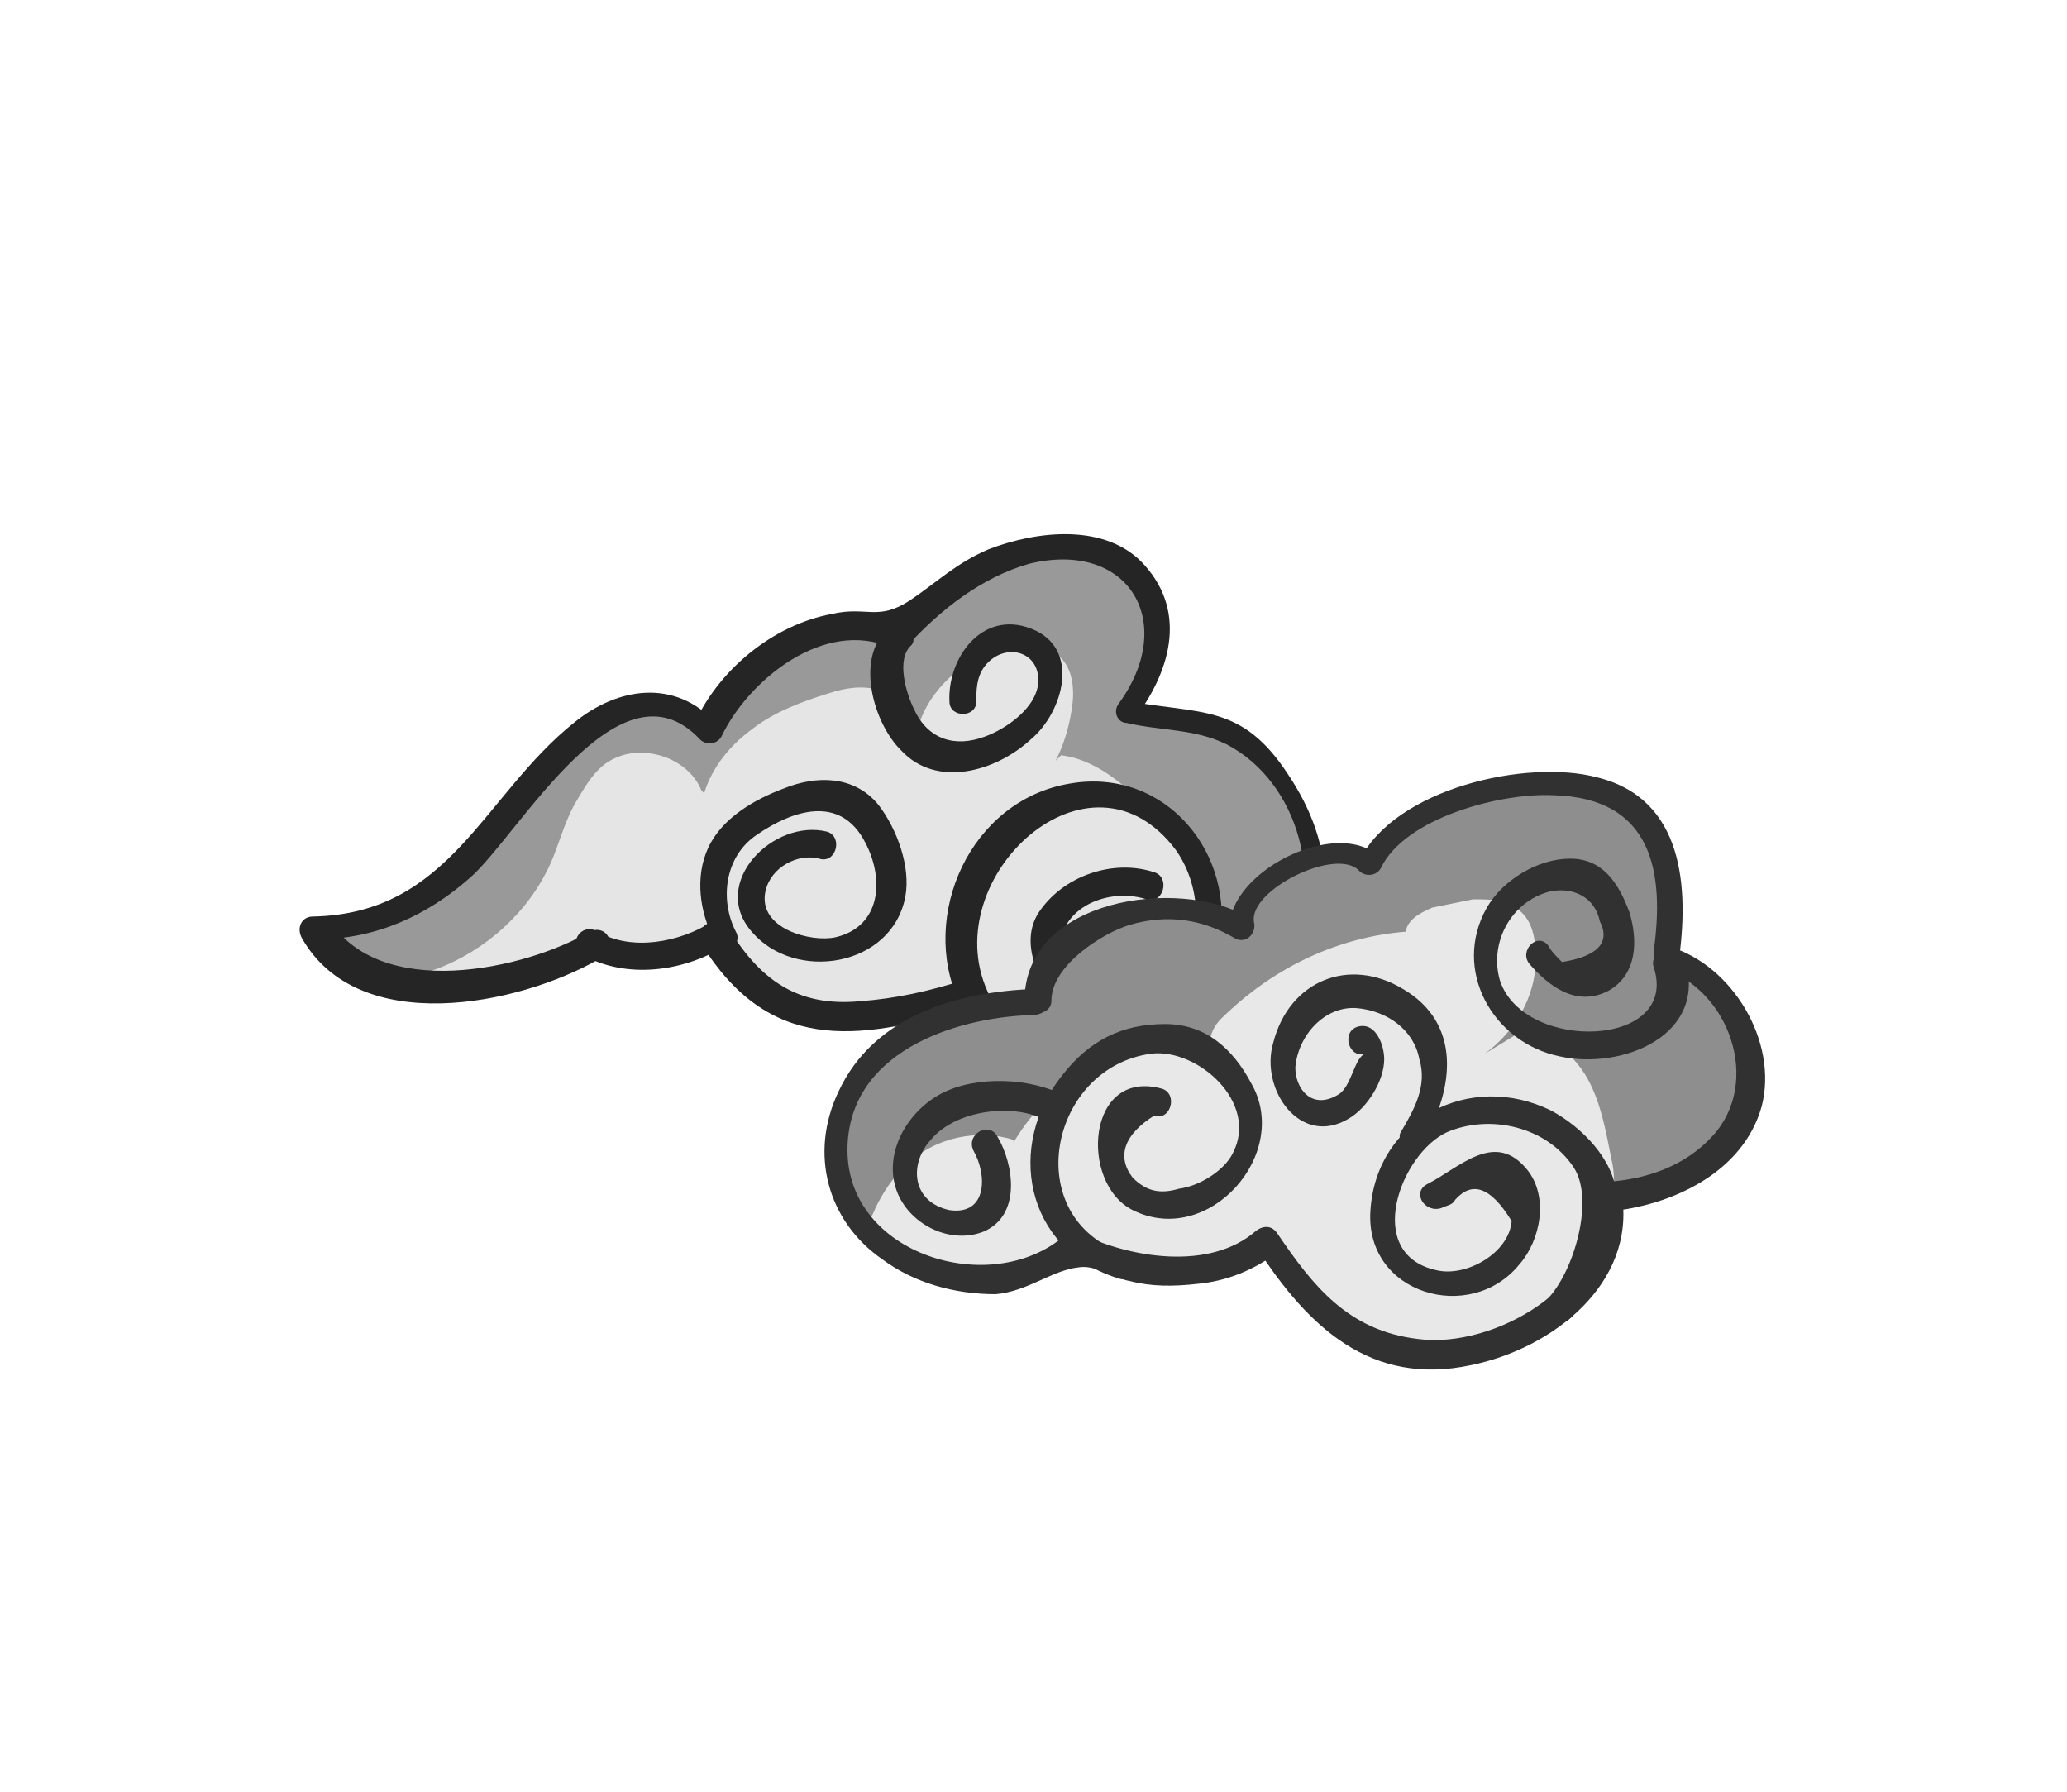 <?xml version="1.0" encoding="utf-8"?>
<!-- Generator: Adobe Illustrator 19.0.0, SVG Export Plug-In . SVG Version: 6.00 Build 0)  -->
<svg version="1.0" xmlns="http://www.w3.org/2000/svg" xmlns:xlink="http://www.w3.org/1999/xlink" x="0px" y="0px" width="300px" height="260px"
	 viewBox="0 0 300 260" style="enable-background:new 0 0 300 260;" xml:space="preserve">
<style type="text/css">
	.st0{fill:#E5E5E5;}
	.st1{fill:#9A9999;}
	.st2{fill:#262525;}
	.st3{fill:#E9E8E8;}
	.st4{fill:#8E8E8E;}
	.st5{fill:#313131;}
	.st6{display:none;}
	.st7{display:inline;}
	.st8{display:inline;fill:#E5E5E5;}
	.st9{display:inline;fill:#9A9999;}
</style>
<g id="cloud1">
	<g id="Calque_1">
		<path id="XMLID_195_" class="st0" d="M86.4,136.8c-8.6,5.1-19.2,7.1-28.6,5.1c-4.3-0.8-8.6-2.7-11-6.3l-0.8-1.2
			c6.7,0.4,12.9-2.4,18.4-6.3c5.1-3.9,9.4-9.4,13.7-14.5c2-2.7,4.3-5.5,7.1-7.4c2.7-2.4,5.9-3.9,9-3.9c3.5-0.4,7.1,1.2,9,3.9l0,0
			c2-5.1,5.5-8.2,10.2-11.4c2.7-1.6,5.1-3.1,8.2-3.9c3.1-0.8,6.3-0.4,9,1.2l0,0c0.8-1.6,2.7-2.4,3.9-3.9c5.1-5.5,12.5-9,20.4-9
			c4.3,0,8.6,0.8,11,3.9c1.2,1.6,2,3.1,2.4,5.1c0.4,1.2,0.8,2.7,0.8,4.3c0,3.9-2.4,7.8-5.1,11l2.4,0.4c2.7,0.4,5.5,0.4,8.2,0.8
			c1.6,0,3.5,0.4,5.1,1.2c1.2,0.8,2.4,2,3.1,3.1c3.1,3.5,5.9,7.4,7.4,11.8c1.6,4.3,2.4,9.4,0.8,13.7c-0.8,2.7-2.7,5.5-4.3,8.2
			c-1.6,2.4-2.7,4.3-4.7,6.3c-3.5,3.9-9,6.7-14.1,7.8c-5.5,1.2-11,0.4-16.1-1.2c-1.2-0.4-2.4-0.8-3.5-1.6c-1.2-0.4-2-1.2-2.7-2
			c-2.4-2.4-3.9-5.1-5.1-7.8v0.4c-5.1,1.6-10.2,2.7-15.3,3.5c-2,0.4-3.9,0.4-6.3,0.4c-3.1-0.4-6.3-2-9-4.3c-2.4-2.4-4.3-5.1-5.9-7.8
			h0.4c-1.6,1.2-3.1,2.4-5.1,2.7c-1.2,0.4-2.7,0.4-3.9,0.4C92.3,138.4,89.6,139.1,86.4,136.8"/>
		<path id="XMLID_194_" class="st1" d="M190.3,120.3c-1.6-4.3-4.3-8.2-7.4-11.8c-0.8-1.2-2-2.4-3.1-3.1c-1.6-0.8-3.5-1.2-5.1-1.2
			c-2.7-0.4-5.5-0.4-8.2-0.8l-2.4-0.4c2.4-3.1,5.1-6.7,5.1-11c0-1.6-0.4-2.7-0.8-4.3c-0.8-1.6-1.2-3.5-2.4-5.1
			c-2.4-3.1-7.1-4.3-11-3.9c-7.4,0.4-14.9,3.5-20.4,9c-1.2,1.6-3.1,2-3.9,3.9c-2.7-1.6-5.9-2-9-1.2c-3.1,0.8-5.9,2-8.2,3.9
			c-4.7,2.7-8.2,6.3-10.2,11.4c-2-2.7-5.5-4.3-9-3.9c-3.5,0.4-6.7,2-9,3.9c-2.7,2.4-4.7,5.1-7.1,7.4c-3.9,5.1-8.2,10.2-13.7,14.5
			c-5.1,3.9-11.8,6.7-18.4,6.3l0.8,1.2c2.4,3.5,6.7,5.5,11,6.3c0.4,0,0.8,0,1.2,0.4c1.6-0.4,3.1-0.8,4.3-1.2
			c7.1-2.7,13.3-8.2,16.5-15.3c1.2-2.7,2-5.9,3.5-8.6c1.6-2.7,3.1-5.5,5.9-6.7c4.3-2,10.6,0,12.5,4.7l0.4,0.4
			c1.2-3.9,3.9-7.1,7.1-9.4c3.1-2.4,7.1-3.9,11-5.1c2.4-0.8,5.1-1.2,7.4-0.4c2.4,0.8,4.3,3.5,3.5,5.9l1.6,2.7
			c0-6.3,5.1-11.8,10.6-14.1c1.6-0.8,3.5-1.2,5.5-1.2s3.9,0.8,5.1,2c1.6,1.6,2,4.3,1.6,7.1s-1.2,5.5-2.4,7.8l0.8-0.8
			c3.5,0.4,6.7,2.4,9.4,4.7c4.7,3.9,9,8.6,11.4,14.1c2.4,5.5,2.7,12.5,0,18c-2.7,5.1-7.8,8.2-13.3,10.6c2.4,0,4.7,0,7.4-0.4
			c5.5-1.2,10.6-3.5,14.1-7.8c1.6-2,3.1-3.9,4.7-6.3c1.6-2.7,3.1-5.1,4.3-8.2C192.6,129.7,192.2,124.6,190.3,120.3z"/>
		<g id="XMLID_187_">
			<g id="XMLID_189_">
				<path id="XMLID_193_" class="st2" d="M85.6,135.2c-9.4,5.5-30.6,10.2-38-2c-0.4,1.2-1.2,2-1.6,3.1c8.6,0,16.1-3.5,22.3-9
					c7.1-6.3,21.6-32.5,33.3-20c0.8,0.8,2.4,0.8,3.1-0.4c3.9-8.2,14.9-17.2,24.7-12.9c0.8,0.4,1.6,0.4,2.4-0.4
					c4.7-5.1,10.6-9.8,17.6-11.8c14.5-3.5,21.6,8.6,12.9,20.4c-0.8,1.2,0,2.7,1.2,2.7c5.1,1.2,9.8,0.8,14.5,3.1
					c10.6,5.5,14.5,20.4,8.6,30.6c-3.9,6.7-9,12.5-16.5,14.9c-11.4,3.5-22.7,0-27.8-11c-1.2-2.4-4.3-0.4-3.5,2c0,0,0,0,0,0.4
					c0.4-0.8,0.8-2,1.2-2.7c-5.1,1.6-9.8,2.7-15.3,3.1c-9,0.8-14.5-3.1-19.2-11c-0.4,1.2-1.2,2-1.6,3.1h0.4
					c-0.4-1.2-0.8-2.4-1.2-3.5c-4.3,2.7-11.4,4.3-16.5,1.2c-2.4-1.2-4.3,2-2,3.5c6.3,3.5,14.5,2.4,20.4-1.2c1.6-1.2,0.8-3.5-1.2-3.5
					h-0.4c-1.6,0-2.4,2-1.6,3.1c9.8,15.7,22.3,14.1,38.4,9.4c1.2-0.4,1.6-1.6,1.2-2.7c0,0,0,0,0-0.4c-1.2,0.8-2.4,1.2-3.5,2
					c10.2,21.6,38.4,16.1,49.4-1.6c6.7-10.6,6.7-20.8-0.4-31.4c-6.7-10.2-12.5-8.6-23.5-10.6c0.4,0.8,0.8,2,1.2,2.7
					c5.1-6.7,7.8-15.3,1.6-22.3c-5.5-6.3-15.7-5.1-22.7-2.4c-4.7,2-7.4,4.7-11.4,7.4c-4.7,3.1-6.3,0.8-11.4,2
					c-8.6,1.6-16.5,8.2-20,16.1c1.2,0,2-0.4,3.1-0.4c-5.9-6.3-14.1-5.1-20.4,0c-13.3,10.6-18,27.8-38,28.2c-1.6,0-2.4,1.6-1.6,3.1
					c8.2,14.5,31.4,9.8,43.1,3.1C90,137.2,88,134,85.6,135.2L85.6,135.2z"/>
			</g>
		</g>
		<g id="XMLID_180_">
			<g id="XMLID_182_">
				<path id="XMLID_186_" class="st2" d="M143.3,143.8c-7.4-16.5,14.9-37.2,27.4-20.4c4.7,6.7,3.9,17.6-3.9,21.6
					c-5.1,2.4-10.6,0.4-12.5-4.7c-2.4-7.8,5.9-11.8,12.1-9.8c2.4,0.8,3.5-3.1,1.2-3.9c-5.9-2-13.3,0.4-16.9,5.9
					c-2.7,4.3,0,9.8,2.7,13.3c7.8,9,21.2,2,23.5-8.6c2.7-13.3-7.8-25.9-21.6-23.5c-14.5,2.4-21.9,19.2-16.1,31.7
					C140.9,147.8,144.4,145.8,143.3,143.8L143.3,143.8z"/>
			</g>
		</g>
		<g id="XMLID_166_">
			<g id="XMLID_168_">
				<path id="XMLID_172_" class="st2" d="M106.8,135.2c-2.4-4.7-1.6-11,3.1-14.1c5.1-3.5,12.1-5.9,15.7,1.2
					c2.7,5.1,2.4,12.1-4.3,13.7c-3.5,0.8-11.4-1.2-10.2-6.7c0.8-3.5,4.7-5.5,7.8-4.7c2.4,0.8,3.5-3.1,1.2-3.9
					c-7.8-2-17.2,7.4-11,14.5c6.3,7.4,20.4,5.1,22.3-5.1c0.8-4.3-1.2-9.8-3.9-13.3c-3.5-4.3-9-4.3-13.7-2.4c-4.3,1.6-9,4.3-11,8.6
					c-2,4.3-1.2,9.4,0.8,13.3C104.5,139.5,108,137.2,106.8,135.2L106.8,135.2z"/>
			</g>
		</g>
		<g id="XMLID_159_">
			<g id="XMLID_161_">
				<path id="XMLID_165_" class="st2" d="M128.8,91.3c-4.7,4.3-2,13.7,2,17.6c5.1,5.5,13.7,3.1,18.8-1.6c4.7-3.9,7.4-13.3,0-16.1
					c-7.1-2.7-12.1,4.3-11.8,10.6c0,2.4,3.9,2.4,3.9,0c0-1.6,0-3.5,1.2-5.1c2.7-3.5,7.8-2.4,7.8,2c0,3.9-4.7,7.1-7.8,8.2
					c-4.3,1.6-8.2,0.4-10.2-3.9c-1.2-2.4-2.7-7.4-0.4-9.4C133.5,92.1,130.7,89.4,128.8,91.3L128.8,91.3z"/>
			</g>
		</g>
		<g id="cloud2_-_copie">
			<path id="XMLID_205_" class="st3" d="M150.3,145.4c-7.1,0-14.5,1.6-20,5.9c-5.9,4.3-9.4,11.4-8.6,18.4c0.8,5.1,3.9,9.4,8.2,12.1
				c4.3,2.7,9.4,3.9,14.5,3.9c4.3,0,8.6-2,11.8-4.7l0,0c7.8,4.7,18,5.1,26.3,0.8l1.6-1.6c3.9,6.3,8.6,12.5,15.3,15.3
				c3.1,1.2,6.7,1.6,10.2,1.2c6.7-0.8,12.9-3.5,17.6-7.8c4.3-3.9,7.8-9.8,6.3-15.3l0,0c7.1-0.4,14.1-3.5,18-9.4
				c1.2-2,2.4-4.3,2.7-7.1c0-2.4-0.4-4.7-1.2-6.7c-2-5.1-5.5-10.6-11.4-11.8l0,0c0.4-3.9,1.6-9.4,0.4-13.3c-1.2-3.9-3.5-7.8-7.1-9.8
				c-3.1-2-7.4-2.4-11-2c-7.4,0.4-14.5,2.7-20.8,6.7c-2,1.2-3.9,2.7-4.7,5.1l0,0c-0.8-1.2-1.6-2-2.7-1.6c-3.1,0.4-5.9,1.2-8.6,2.4
				c-2.7,1.2-5.1,3.1-6.7,5.5c-0.4,1.2-1.2,2.4-0.4,3.1l0,0c-3.1-1.6-5.1-3.1-8.6-3.1c-3.5,0-7.4,0.4-11,2c-2,1.2-3.9,2.4-5.5,3.9
				C151.9,140.3,149.9,141.5,150.3,145.4"/>
			<path id="XMLID_204_" class="st4" d="M253,150.9c-2-5.5-5.9-10.6-11.4-11.8c0.4-3.9,1.6-9.4,0.4-13.3c-1.2-3.9-3.5-7.8-7.1-9.8
				s-7.4-2.4-11-2c-7.4,0.4-14.5,2.7-20.8,6.7c-2,1.2-3.9,2.7-4.7,5.1c-0.8-1.2-1.6-2-2.7-1.6c-3.1,0.4-5.9,1.2-8.6,2
				c-2.7,1.2-5.1,3.1-6.7,5.5c-0.8,1.2-1.2,2.4-0.4,3.1c-3.1-1.6-5.1-3.1-8.6-3.1c-3.9,0-7.4,0.4-11,2c-2,1.2-3.5,2.4-5.5,3.9
				c-3.1,2.7-5.5,3.5-5.1,7.8c-7.1,0-14.5,1.6-20,5.9c-5.9,4.3-9.4,11.4-8.6,18.4c0.4,3.5,2.4,6.3,4.3,9c0.4-1.2,1.2-2.4,1.6-3.5
				c1.2-2.4,2.7-4.7,4.7-6.3c3.9-3.9,10.2-5.1,15.3-3.5v0.4c5.5-9.4,16.5-15.7,27.4-15.3h1.2c0.4-1.6,1.2-2.4,2.4-3.5
				c7.1-6.7,16.1-11,25.9-11.8v0.4c0-2,2-3.1,3.9-3.9c2-0.4,3.9-0.8,5.9-1.2c2.4,0,5.1,0,6.7,1.6c2,1.6,2.4,4.3,2.4,7.1
				c0,5.5-3.1,10.6-7.4,13.7l5.1-3.1c3.9,0,7.8,3.1,9.8,6.7s2.7,7.8,3.5,11.8c0.4,1.6,0.4,3.5,0.4,5.5c6.7-0.4,13.3-3.9,16.9-9.4
				c1.6-2,2.4-4.3,2.7-7.1C254.2,155.2,253.8,152.9,253,150.9z"/>
			<g id="XMLID_197_">
				<g id="XMLID_199_">
					<path id="XMLID_203_" class="st5" d="M150.3,143.5c-11.4,0.4-23.5,3.9-28.6,14.9c-4.3,9-1.6,18.8,6.3,24.3
						c4.7,3.5,10.6,5.1,16.5,5.1c4.7-0.4,8.2-3.5,12.1-3.9c2.4-0.4,5.1,1.6,7.4,2c3.1,0.8,6.3,0.8,9.8,0.4c4.3-0.4,8.2-2,11.8-4.7
						c-1.2,0-2-0.4-3.1-0.4c7.4,11.4,16.5,20,31,16.9c11.8-2.4,23.9-11.8,21.9-24.7c-0.8,0.8-1.2,1.6-2,2.4
						c9-0.8,19.6-5.5,22.3-15.3c2.4-9.4-4.3-20.4-13.3-23.1c0.4,0.8,0.8,1.6,1.2,2.4c1.6-11,0.8-23.9-11.8-27
						c-10.2-2.7-29.4,1.6-34.5,12.1c1.2,0,2-0.4,3.1-0.4c-6.3-6.3-23.1,2.4-21.9,11c0.8-0.8,2-1.6,2.7-2.4
						c-10.2-5.9-32.5-2.7-32.5,12.1c0,2.4,3.9,2.4,3.9,0c0-5.1,7.4-9.8,11.4-11c5.5-1.6,10.6-0.8,15.3,2c1.6,0.8,3.1-0.8,2.7-2.4
						c-0.8-4.7,12.1-11,15.3-7.4c0.8,0.8,2.4,0.8,3.1-0.4c3.5-7.4,17.6-11,25.1-10.6c14.5,0.4,16.1,11.4,14.5,22.7
						c0,1.2,0.4,2,1.2,2.4c9.8,3.1,14.5,16.5,7.4,24.3c-3.9,4.3-9.4,6.3-15.3,6.7c-1.6,0-2,1.2-2,2.4c2,12.5-14.5,21.9-25.5,20.4
						c-10.2-1.2-15.3-7.8-20.4-15.3c-0.8-1.2-2-1.2-3.1-0.4c-6.7,5.9-18.4,3.9-25.5,0.4c-0.8-0.4-1.6-0.4-2.4,0.4
						c-10.6,9-31.4,2.7-31.4-12.5c0-14.1,15.3-19.2,26.6-19.6C153.1,147.4,153.1,143.5,150.3,143.5L150.3,143.5z"/>
				</g>
			</g>
			<g id="Calque_5_-_copie">
				<g id="XMLID_143_">
					<g id="XMLID_145_">
						<path id="XMLID_149_" class="st5" d="M163.2,181.9c-15.3-5.1-11-27,3.9-29c6.7-0.8,15.7,7.1,11.8,14.5
							c-1.2,2.4-4.7,4.7-7.8,5.1c-2.7,0.8-4.7,0.4-6.7-1.6c-2.4-3.1-1.2-6.3,3.1-9c2.4,0.8,3.5-3.1,1.2-3.9
							c-11-3.1-12.1,13.7-4.3,17.6c11,5.5,23.1-8.2,17.2-18.4c-2.7-5.1-6.7-8.6-12.5-8.6c-6.3,0-11,2.4-14.9,7.4
							c-8.2,10.2-5.5,25.1,7.8,29.4C164.8,186.6,165.6,182.6,163.2,181.9L163.2,181.9z"/>
					</g>
				</g>
				<g id="XMLID_136_">
					<g id="XMLID_138_">
						<path id="XMLID_142_" class="st5" d="M154.6,159.1c-4.7-2.7-12.9-3.1-18-0.4c-5.1,2.7-8.6,9-6.3,14.5c2,4.7,7.8,7.4,12.5,5.5
							c5.5-2.4,4.3-9.8,2-13.7c-1.2-2.4-4.7-0.4-3.5,2c2,3.5,2,9.4-3.5,8.6c-5.5-1.2-5.9-6.7-2.7-10.2c3.5-4.3,12.1-5.5,16.9-2.7
							C154.6,163.8,156.6,160.7,154.6,159.1L154.6,159.1z"/>
					</g>
				</g>
				<g id="XMLID_99_">
					<g id="XMLID_101_">
						<path id="XMLID_105_" class="st5" d="M227.9,191.3c2.4-2.4,3.5-4.7,4.3-7.8s2.7-6.7,2.4-10.2c-0.4-5.1-5.1-9.8-9.4-12.1
							c-11.8-5.9-25.5,1.2-26.3,14.5c-0.8,12.1,14.5,16.5,21.6,7.8c3.1-3.5,4.3-9.8,1.2-13.7c-4.7-5.9-9.8-0.4-14.5,2
							c-2.4,1.2-0.4,4.3,2,3.5c0.8-0.4,1.6-0.4,2-1.2c2.4-2.7,5.1-2,8.2,3.1c-0.4,4.7-6.7,8.2-11,7.1c-10.6-2.4-5.1-16.9,1.6-20
							c6.3-2.7,14.5-0.8,18.4,5.1c3.1,4.7,0,15.3-3.9,19.2C223.2,190.5,225.9,193.2,227.9,191.3L227.9,191.3z"/>
					</g>
				</g>
				<g id="XMLID_92_">
					<g id="XMLID_94_">
						<path id="XMLID_98_" class="st5" d="M206.7,165.4c4.3-7.4,5.5-16.9-3.1-21.9c-7.8-4.7-16.5-1.2-18.8,7.8
							c-2,6.7,3.9,15.3,11,11c2.7-1.6,5.1-5.5,5.1-8.6c0-2-1.2-5.5-3.9-4.7c-2.4,0.8-1.2,4.7,1.2,3.9c-1.6,0.4-2,4.7-3.9,5.9
							c-3.9,2.4-6.3-0.8-6.3-3.9c0.4-4.7,4.3-9,9-8.6c4.3,0.4,8.2,3.1,9,7.4c1.2,3.9-0.8,7.4-2.7,10.6
							C202.4,165.8,205.6,167.7,206.7,165.4L206.7,165.4z"/>
					</g>
				</g>
				<g id="XMLID_29_">
					<g id="XMLID_45_">
						<path id="XMLID_91_" class="st5" d="M240,140.3c3.9,11.8-18.8,12.5-22.3,2c-1.6-5.5,1.6-11.4,7.1-12.9
							c3.5-0.8,6.7,0.8,7.4,4.3c1.6,3.1-0.4,5.1-5.5,5.9c-0.8-0.8-1.6-1.6-2-2.4c-1.6-2-4.3,0.8-2.7,2.7c2.7,3.1,6.7,6.3,11.4,3.9
							c4.3-2.4,4.3-7.4,3.1-11.4c-1.6-4.3-3.9-7.8-8.6-7.8s-9.8,3.1-12.1,7.1c-5.1,9,0.8,19.6,10.6,21.6c9,2,21.9-3.1,18-14.5
							C243.2,136.8,239.3,138,240,140.3L240,140.3z"/>
					</g>
				</g>
			</g>
		</g>
	</g>
</g>
<g id="cloud2_1_" class="st6">
	<g id="cloud2" class="st7">
		<path id="XMLID_17_" class="st3" d="M107.7,126.2c-8.9,0-18.2,2-25.1,7.4c-7.4,5.4-11.8,14.3-10.3,23.1c1,6.4,4.9,11.8,10.3,15.3
			c5.4,3.4,11.8,4.9,18.2,4.9c5.4,0,10.8-2.5,14.8-5.9l0,0c9.8,5.9,22.7,6.4,33,1l2-2c4.9,7.9,10.8,15.8,19.2,19.2
			c3.9,1.5,8.4,2,12.8,1.5c8.4-1,16.2-4.4,22.2-9.8c5.4-4.9,9.8-12.3,7.9-19.2l0,0c8.9-0.5,17.7-4.4,22.7-11.8c2-2.5,3-5.4,3.4-8.9
			c0-3-0.5-5.9-1.5-8.4c-2.5-6.4-6.9-13.3-14.3-14.8l0,0c0.5-4.9,2-11.8,0.5-16.7c-1.5-4.9-4.4-9.8-8.9-12.3
			c-4.4-2.5-9.4-3-13.8-2.5c-9.4,0.5-18.2,3.4-26.1,8.4c-2.5,1.5-4.9,3.4-5.9,6.4l0,0c-1-1.5-2-2.5-3.4-2c-3.9,0.5-7.4,1.5-10.8,3
			s-6.4,3.9-8.4,6.9c-0.5,1.5-1.5,3-0.5,3.9l0,0c-3.9-2.5-6.4-3.9-10.8-3.9c-4.9,0-9.4,0.5-13.8,2.5c-2.5,1.5-4.4,3-6.9,4.9
			C109.7,119.8,107.2,120.8,107.7,126.2"/>
		<path id="XMLID_31_" class="st4" d="M236.7,133.1c-2.5-6.9-7.4-13.3-14.3-14.8c0.5-4.9,2-11.8,0.5-16.7c-1.5-4.9-4.4-9.8-8.9-12.3
			c-4.4-2.5-9.4-3-13.8-2.5c-9.4,0.5-18.2,3.4-26.1,8.4c-2.5,1.5-4.9,3.4-5.9,6.4c-1-1.5-2-2.5-3.4-2c-3.9,0.5-7.4,1.5-10.8,2.5
			c-3.4,1.5-6.4,3.9-8.4,6.9c-1,1.5-1.5,3-0.5,3.9c-3.9-2-6.4-3.9-10.8-3.9c-4.9,0-9.4,0.5-13.8,2.5c-2.5,1.5-4.4,3-6.9,4.9
			c-3.9,3.4-6.9,4.4-6.4,9.8c-8.9,0-18.2,2-25.1,7.4c-7.4,5.4-11.8,14.3-10.8,23.1c0.5,4.4,3,7.9,5.4,11.3c0.5-1.5,1.5-3,2-4.4
			c1.5-3,3.4-5.9,5.9-7.9c4.9-4.9,12.8-6.4,19.2-4.4v0.5c6.9-11.8,20.7-19.7,34.5-19.2h1.5c0.5-2,1.5-3,3-4.4
			c8.9-8.4,20.2-13.8,32.5-14.8v0.5c0-2.5,2.5-3.9,4.9-4.9c2.5-0.5,4.9-1,7.4-1.5c3,0,6.4,0,8.4,2c2.5,2,3,5.4,3,8.9
			c0,6.9-3.9,13.3-9.4,17.2l6.4-3.9c4.9,0,9.8,3.9,12.3,8.4c2.5,4.4,3.4,9.8,4.4,14.8c0.5,2,0.5,4.4,0.5,6.9
			c8.4-0.5,16.7-4.9,21.2-11.8c2-2.5,3-5.4,3.4-8.9C238.2,138.5,237.7,135.5,236.7,133.1z"/>
		<g id="XMLID_57_">
			<g id="XMLID_83_">
				<path id="XMLID_87_" class="st5" d="M107.7,123.7c-14.3,0.5-29.5,4.9-35.9,18.7c-5.4,11.3-2,23.6,7.9,30.5
					c5.9,4.4,13.3,6.4,20.7,6.4c5.9-0.5,10.3-4.4,15.3-4.9c3-0.5,6.4,2,9.4,2.5c3.9,1,7.9,1,12.3,0.5c5.4-0.5,10.3-2.5,14.8-5.9
					c-1.5,0-2.5-0.5-3.9-0.5c9.4,14.3,20.7,25.1,38.9,21.2c14.8-3,30-14.8,27.6-31c-1,1-1.5,2-2.5,3c11.3-1,24.6-6.9,28.1-19.2
					c3-11.8-5.4-25.6-16.7-29.1c0.5,1,1,2,1.5,3c2-13.8,1-30-14.8-34c-12.8-3.4-36.9,2-43.3,15.3c1.5,0,2.5-0.5,3.9-0.5
					c-7.9-7.9-29.1,3-27.6,13.8c1-1,2.5-2,3.4-3c-12.8-7.4-40.9-3.4-40.9,15.3c0,3,4.9,3,4.9,0c0-6.4,9.4-12.3,14.3-13.8
					c6.9-2,13.3-1,19.2,2.5c2,1,3.9-1,3.4-3c-1-5.9,15.3-13.8,19.2-9.4c1,1,3,1,3.9-0.5c4.4-9.4,22.2-13.8,31.5-13.3
					c18.2,0.5,20.2,14.3,18.2,28.6c0,1.5,0.5,2.5,1.5,3c12.3,3.9,18.2,20.7,9.4,30.5c-4.9,5.4-11.8,7.9-19.2,8.4c-2,0-2.5,1.5-2.5,3
					c2.5,15.8-18.2,27.6-32,25.6c-12.8-1.5-19.2-9.8-25.6-19.2c-1-1.5-2.5-1.5-3.9-0.5c-8.4,7.4-23.1,4.9-32,0.5c-1-0.5-2-0.5-3,0.5
					c-13.3,11.3-39.4,3.4-39.4-15.8c0-17.7,19.2-24.1,33.5-24.6C110.7,128.6,110.7,123.7,107.7,123.7L107.7,123.7z"/>
			</g>
		</g>
		<g id="Calque_5">
			<g id="XMLID_69_">
				<g id="XMLID_131_">
					<path id="XMLID_135_" class="st5" d="M124,172c-19.2-6.4-13.8-34,4.9-36.4c8.4-1,19.7,8.9,14.8,18.2c-1.5,3-5.9,5.9-9.8,6.4
						c-3.4,1-5.9,0.5-8.4-2c-3-3.9-1.5-7.9,3.9-11.3c3,1,4.4-3.9,1.5-4.9c-13.8-3.9-15.3,17.2-5.4,22.2
						c13.8,6.9,29.1-10.3,21.7-23.1c-3.4-6.4-8.4-10.8-15.8-10.8c-7.9,0-13.8,3-18.7,9.4c-10.3,12.8-6.9,31.5,9.8,36.9
						C125.5,177.4,126.9,172.9,124,172L124,172z"/>
				</g>
			</g>
			<g id="XMLID_81_">
				<g id="XMLID_125_">
					<path id="XMLID_129_" class="st5" d="M113.1,143.4c-5.9-3.4-16.2-3.9-22.7-0.5s-10.8,11.3-7.9,18.2c2.5,5.9,9.8,9.4,15.8,6.9
						c6.9-3,5.4-12.3,2.5-17.2c-1.5-3-5.9-0.5-4.4,2.5c2.5,4.4,2.5,11.8-4.4,10.8c-6.9-1.5-7.4-8.4-3.4-12.8
						c4.4-5.4,15.3-6.9,21.2-3.4C113.1,149.3,115.6,144.9,113.1,143.4L113.1,143.4z"/>
				</g>
			</g>
			<g id="XMLID_82_">
				<g id="XMLID_119_">
					<path id="XMLID_123_" class="st5" d="M204.7,183.8c3-3,4.4-5.9,5.4-9.8c1-3.9,3.4-8.4,3-12.8c-0.5-6.4-6.4-12.3-11.8-15.3
						c-14.8-7.4-32,1.5-33,18.2c-1,15.3,18.2,20.7,27.1,9.8c3.9-4.4,5.4-12.3,1.5-17.2c-5.9-7.4-12.3-0.5-18.2,2.5
						c-3,1.5-0.5,5.4,2.5,4.4c1-0.5,2-0.5,2.5-1.5c3-3.4,6.4-2.5,10.3,3.9c-0.5,5.9-8.4,10.3-13.8,8.9c-13.3-3-6.4-21.2,2-25.1
						c7.9-3.4,18.2-1,23.1,6.4c3.9,5.9,0,19.2-4.9,24.1C199.3,182.8,202.8,186.2,204.7,183.8L204.7,183.8z"/>
				</g>
			</g>
			<g id="XMLID_88_">
				<g id="XMLID_113_">
					<path id="XMLID_117_" class="st5" d="M178.6,151.3c5.4-9.4,6.9-21.2-3.9-27.6c-9.8-5.9-20.7-1.5-23.6,9.8
						c-2.5,8.4,4.9,19.2,13.8,13.8c3.4-2,6.4-6.9,6.4-10.8c0-2.5-1.5-6.9-4.9-5.9c-3,1-1.5,5.9,1.5,4.9c-2,0.5-2.5,5.9-4.9,7.4
						c-4.9,3-7.9-1-7.9-4.9c0.5-5.9,5.4-11.3,11.3-10.8c5.4,0.5,10.3,3.9,11.3,9.4c1.5,4.9-1,9.4-3.4,13.3
						C172.7,151.8,177.2,154.2,178.6,151.3L178.6,151.3z"/>
				</g>
			</g>
			<g id="XMLID_89_">
				<g id="XMLID_107_">
					<path id="XMLID_111_" class="st5" d="M220.5,119.8c4.9,14.8-23.6,15.8-28.1,2.5c-2-6.9,2-14.3,8.9-16.2c4.4-1,8.4,1,9.4,5.4
						c2,3.9-0.5,6.4-6.9,7.4c-1-1-2-2-2.5-3c-2-2.5-5.4,1-3.4,3.4c3.4,3.9,8.4,7.9,14.3,4.9c5.4-3,5.4-9.4,3.9-14.3
						c-2-5.4-4.9-9.8-10.8-9.8s-12.3,3.9-15.3,8.9c-6.4,11.3,1,24.6,13.3,27.1c11.3,2.5,27.6-3.9,22.7-18.2
						C224.4,115.3,219.5,116.3,220.5,119.8L220.5,119.8z"/>
				</g>
			</g>
		</g>
	</g>
</g>
<g id="cloud3" class="st6">
	<path id="XMLID_2_" class="st8" d="M114.3,162.3c-11.1,6.6-24.7,9.1-36.8,6.6c-5.5-1-11.1-3.5-14.1-8.1l-1-1.5
		c8.6,0.5,16.6-3,23.7-8.1c6.6-5,12.1-12.1,17.6-18.6c2.5-3.5,5.5-7.1,9.1-9.6c3.5-3,7.6-5,11.6-5c4.5-0.5,9.1,1.5,11.6,5l0,0
		c2.5-6.6,7.1-10.6,13.1-14.6c3.5-2,7.1-4,10.6-5c4-1,8.1-0.5,11.6,1.5l0,0c1-2,3.5-3,5-5c6.6-7.1,16.1-11.6,25.7-11.6
		c5.5,0,11.1,1,14.6,5c1.5,2,2,4,3,6.6c0.5,1.5,1,3.5,1,5.5c0,5-3,10.1-6.6,14.1l3,0.5c3.5,0.5,7.1,0.5,10.6,1c2,0,4.5,0.5,6.6,1.5
		c1.5,1,3,2.5,4,4c4,4.5,7.6,9.6,9.6,15.1s3,12.1,1,17.6c-1,3.5-3.5,7.1-5.5,10.6c-2,3-3.5,5.5-6,8.1c-4.5,5-11.6,8.6-18.1,10.1
		c-7.1,1.5-14.1,0.5-20.7-1.5c-1.5-0.5-3-1-4.5-2c-1.5-0.5-2.5-1.5-3.5-2.5c-3-3-5-6.6-6.6-10.1v0.5c-6.6,2-13.1,3.5-19.7,4.5
		c-2.5,0.5-5.5,0.5-8.1,0.5c-4-0.5-8.1-2.5-11.6-5.5c-3-3-5.5-6.6-7.6-10.1h0.5c-2,1.5-4,3-6.6,3.5c-1.5,0.5-3.5,0.5-5,0.5
		C121.9,164.3,117.8,165.3,114.3,162.3"/>
	<path id="XMLID_28_" class="st9" d="M247.9,141.1c-2-5.5-5.5-10.6-9.6-15.1c-1-1.5-2.5-3-4-4c-2-1-4.5-1.5-6.6-1.5
		c-3.5-0.5-7.1-0.5-10.6-1l-3-0.5c3-4,6.6-8.6,6.6-14.1c0-2-0.5-3.5-1-5.5c-1-2-1.5-4.5-3-6.6c-3-4-9.1-5.5-14.1-5
		c-9.6,0.5-19.2,4.5-26.2,11.6c-1.5,2-4,2.5-5,5c-3.5-2-7.6-2.5-11.6-1.5c-4,1-7.6,2.5-10.6,5c-6,3.5-10.6,8.1-13.1,14.6
		c-2.5-3.5-7.1-5.5-11.6-5c-4.5,0.5-8.6,2.5-11.6,5c-3.5,3-6,6.6-9.1,9.6c-5,6.6-10.6,13.1-17.6,18.6c-6.6,5-15.1,8.6-23.7,8.1
		l1,1.5c3,4.5,8.6,7.1,14.1,8.1c0.5,0,1,0,1.5,0.5c2-0.5,4-1,5.5-1.5c9.1-3.5,17.1-10.6,21.2-19.7c1.5-3.5,2.5-7.6,4.5-11.1
		c2-3.5,4-7.1,7.6-8.6c5.5-2.5,13.6,0,16.1,6l0.5,0.5c1.5-5,5-9.1,9.1-12.1c4-3,9.1-5,14.1-6.6c3-1,6.6-1.5,9.6-0.5
		c3,1,5.5,4.5,4.5,7.6l2,3.5c0-8.1,6.6-15.1,13.6-18.1c2-1,4.5-1.5,7.1-1.5s5,1,6.6,2.5c2,2,2.5,5.5,2,9.1c-0.5,3.5-1.5,7.1-3,10.1
		l1-1c4.5,0.5,8.6,3,12.1,6c6,5,11.6,11.1,14.6,18.1c3,7.1,3.5,16.1,0,23.2c-3.5,6.6-10.1,10.6-17.1,13.6c3,0,6,0,9.6-0.5
		c7.1-1.5,13.6-4.5,18.1-10.1c2-2.5,4-5,6-8.1c2-3.5,4-6.6,5.5-10.6C250.4,153.2,249.9,146.6,247.9,141.1z"/>
	<g id="XMLID_36_" class="st7">
		<g id="XMLID_76_">
			<path id="XMLID_80_" class="st2" d="M112.8,160.2c-12.1,7.1-39.3,13.1-48.9-2.5c-0.5,1.5-1.5,2.5-2,4c11.1,0,20.7-4.5,28.7-11.6
				c9.1-8.1,27.7-41.8,42.8-25.7c1,1,3,1,4-0.5c5-10.6,19.2-22.2,31.8-16.6c1,0.5,2,0.5,3-0.5c6-6.6,13.6-12.6,22.7-15.1
				c18.6-4.5,27.7,11.1,16.6,26.2c-1,1.5,0,3.5,1.5,3.5c6.6,1.5,12.6,1,18.6,4c13.6,7.1,18.6,26.2,11.1,39.3
				c-5,8.6-11.6,16.1-21.2,19.2c-14.6,4.5-29.2,0-35.8-14.1c-1.5-3-5.5-0.5-4.5,2.5c0,0,0,0,0,0.5c0.5-1,1-2.5,1.5-3.5
				c-6.6,2-12.6,3.5-19.7,4c-11.6,1-18.6-4-24.7-14.1c-0.5,1.5-1.5,2.5-2,4h0.5c-0.5-1.5-1-3-1.5-4.5c-5.5,3.5-14.6,5.5-21.2,1.5
				c-3-1.5-5.5,2.5-2.5,4.5c8.1,4.5,18.6,3,26.2-1.5c2-1.5,1-4.5-1.5-4.5H136c-2,0-3,2.5-2,4c12.6,20.2,28.7,18.1,49.4,12.1
				c1.5-0.5,2-2,1.5-3.5c0,0,0,0,0-0.5c-1.5,1-3,1.5-4.5,2.5c13.1,27.7,49.4,20.7,63.5-2c8.6-13.6,8.6-26.7-0.5-40.3
				c-8.6-13.1-16.1-11.1-30.2-13.6c0.5,1,1,2.5,1.5,3.5c6.6-8.6,10.1-19.7,2-28.7c-7.1-8.1-20.2-6.6-29.2-3c-6,2.5-9.6,6-14.6,9.6
				c-6,4-8.1,1-14.6,2.5c-11.1,2-21.2,10.6-25.7,20.7c1.5,0,2.5-0.5,4-0.5c-7.6-8.1-18.1-6.6-26.2,0c-17.1,13.6-23.2,35.8-48.9,36.3
				c-2,0-3,2-2,4c10.6,18.6,40.3,12.6,55.4,4C118.3,162.8,115.8,158.7,112.8,160.2L112.8,160.2z"/>
		</g>
	</g>
	<g id="XMLID_37_" class="st7">
		<g id="XMLID_70_">
			<path id="XMLID_74_" class="st2" d="M187.4,171.3c-9.6-21.2,19.2-47.9,35.3-26.2c6,8.6,5,22.7-5,27.7c-6.6,3-13.6,0.5-16.1-6
				c-3-10.1,7.6-15.1,15.6-12.6c3,1,4.5-4,1.5-5c-7.6-2.5-17.1,0.5-21.7,7.6c-3.5,5.5,0,12.6,3.5,17.1c10.1,11.6,27.2,2.5,30.2-11.1
				c3.5-17.1-10.1-33.3-27.7-30.2c-18.6,3-28.2,24.7-20.7,40.8C184.4,176.9,188.4,173.9,187.4,171.3L187.4,171.3z"/>
		</g>
	</g>
	<g id="XMLID_30_" class="st7">
		<g id="XMLID_58_">
			<path id="XMLID_62_" class="st2" d="M140,160.2c-3-6-2-14.1,4-18.1c6.6-4.5,15.6-7.6,20.2,1.5c3.5,6.6,3,15.6-5.5,17.6
				c-4.5,1-14.6-1.5-13.1-8.6c1-4.5,6-7.1,10.1-6c3,1,4.5-4,1.5-5c-10.1-2.5-22.2,9.6-14.1,18.6c8.1,9.6,26.2,6.6,28.7-6.6
				c1-5.5-1.5-12.6-5-17.1c-4.5-5.5-11.6-5.5-17.6-3c-5.5,2-11.6,5.5-14.1,11.1c-2.5,5.5-1.5,12.1,1,17.1
				C137,165.8,141.5,163.3,140,160.2L140,160.2z"/>
		</g>
	</g>
	<g id="XMLID_3_" class="st7">
		<g id="XMLID_52_">
			<path id="XMLID_56_" class="st2" d="M168.2,103.8c-6,5.5-2.5,17.6,2.5,22.7c6.6,7.1,17.6,4,24.2-2c6-5,9.6-17.1,0-20.7
				c-9.1-3.5-15.6,5.5-15.1,13.6c0,3,5,3,5,0c0-2,0-4.5,1.5-6.6c3.5-4.5,10.1-3,10.1,2.5c0,5-6,9.1-10.1,10.6
				c-5.5,2-10.6,0.5-13.1-5c-1.5-3-3.5-9.6-0.5-12.1C174.3,105.3,170.8,101.3,168.2,103.8L168.2,103.8z"/>
		</g>
	</g>
</g>
<g id="cloud4" class="st6">
	<g id="cloud4_-_copie" class="st7">
		<path id="XMLID_157_" class="st0" d="M185.1,145.5c0,2.9-1.3,5.5-2.9,7.6c-1.7,2.1-3.8,3.4-5.9,4.6c-2.1,0.8-4.2,2.1-6.3,1.7
			c-0.8,0-2.1-0.4-3.4-0.4c-3.8-1.3-7.6-3.4-10.9-5.9l-1.7,0.4c-6.7,11.4-18.1,18.1-29.4,18.5c-11.4,0-22.7-6.7-29.4-18.1v-0.8
			c-7.2,3.4-15.6,3.4-22.7,0.4c-3.4-1.3-6.7-3.8-9.3-7.2l0.4-1.3c-3.4,2.9-7.2,5.5-11.4,4.6c-2.9-0.8-5.5-3.4-7.6-6.3
			c-1.3-2.1-2.9-4.2-3.4-6.7c-0.8-3.4-0.4-7.2,0-10.9c0.4-2.1,0.8-4.2,1.7-5.9c2.1-3.8,5.5-17.2,9.3-17.7c3.4-0.4,7.2,0,10.5,0.8
			l-0.4,1.3c0.8-3.4,2.5-5.9,5-8c1.7-1.3,3.8-2.1,5.5-2.9c5-2.1,10.5-4.6,16-4.6c1.3,0,2.9,0,4.2,1.3c1.3,0.8,2.1,2.9,1.7,4.6
			l-1.3,0.8c2.9-7.6,9.7-11.4,16-15.1c7.2-3.8,14.3-7.6,21.9-5.9c8.8,1.7,15.1,10.5,21,18.5v1.7c2.1-1.7,4.6-2.9,7.2-3.4
			c2.1-0.8,4.2-1.3,6.3-1.7c8.4-0.8,16.8,4.6,20.6,13.9l-0.4,2.1c5-0.8,10.9-1.7,15.6,1.3c1.3,0.8,2.5,1.7,3.4,3.4
			c1.3,1.7,1.7,4.2,1.7,6.3c0.4,8.4-5,27.8-11.8,30.7c-2.5,1.3-5.5,1.3-8,0"/>
		<path id="XMLID_155_" class="st1" d="M42.5,137.1c0.4-1.7,0.8-2.9,1.3-4.2c2.1-3.8,5.5-5.9,9.3-6.3c3.4-0.4,7.2,0,10.5,0.8
			l-0.4,1.3c0.8-3.4,2.5-17.2,5-19.3c1.7-1.3,3.8-2.1,5.5-2.9c5-2.1,10.5-4.6,16-4.6c1.3,0,2.9,0,4.2,1.3c0.8,0.8,1.7,1.7,1.7,2.9
			c3.4-5.9,9.3-9.3,14.7-12.6c7.2-3.8,14.3-7.6,21.9-5.9c8.8,1.7,15.1,10.5,21,18.5v1.7c2.1-1.7,4.6-2.9,7.2-3.4
			c2.1-0.8,4.2-1.3,6.3-1.7c8.4-0.8,16.8,4.6,20.6,13.9l-0.4,2.1c5-0.8,10.9-1.7,15.6,1.3c1.3,0.8,2.5,13,3.4,14.7v0.4
			c0.8-2.5,1.7-16.4,1.3-19.3c0-2.1-0.4-4.6-1.7-6.3c-0.8-1.3-2.1-2.5-3.4-3.4c-4.6-2.9-10.5-2.1-15.6-1.3l0.4-2.1
			c-3.8-8.8-12.2-14.7-20.6-13.9c-2.1,0.4-4.2,0.8-6.3,1.7c-2.5,0.8-5,1.7-7.2,3.4v-1.7c-5.9-8-12.2-16.8-21-18.5
			c-7.6-1.7-15.1,2.1-21.9,5.9c-5.5,2.9-11.4,6.3-14.7,12.6c0-1.3-0.8-2.5-1.7-2.9c-1.3-0.8-2.9-1.3-4.2-1.3c-5.5,0-10.9,2.1-16,4.6
			c-2.1,0.8-3.8,1.7-5.5,2.9c-2.5,1.7-4.2,4.6-5,8l0.4-1.3c-3.4-0.8-7.2-1.3-10.5-0.8c-3.8,0.8-7.2,13.9-9.3,17.7
			c-0.8,1.7-1.3,3.8-1.7,5.9c-0.4,3.8-0.8,7.6,0,10.9C42.1,136.3,42.5,136.7,42.5,137.1z"/>
		<g id="Calque_12_-_copie">
			<g id="XMLID_245_">
				<g id="XMLID_247_">
					<path id="XMLID_251_" class="st2" d="M183,145.1c-1.3,7.2-7.6,13-15.6,11.8c-3.4-0.4-8-5.9-10.9-5.9c-2.9,0-2.9,0.8-5,2.5
						c-4.2,3.8-6.3,8-11.4,11.4c-4.6,2.9-10.1,4.6-15.6,4.6c-11.8,0-21.5-7.6-27.8-16.8c-0.4-0.8-1.7-1.3-2.5-0.8
						c-10.5,3.8-22.3,1.7-29.9-7.2c-0.4-0.8-1.7-0.8-2.5-0.4c-8.4,5.9-16.4-0.4-18.9-8.8c-1.7-5.9,0.4-11.8,2.5-16.8
						c3.8-9.3,4.2-16.4,16.8-14.3c1.3,0.4,2.1-0.4,2.5-1.3c2.5-6.3,9.3-8.8,15.1-10.5c3.4-0.8,12.6-4.6,12.6,1.7
						c0,2.1,2.9,2.9,3.8,1.3c3.8-8.4,12.2-12.6,20.2-16.4c16-7.2,25.2,2.5,34.1,14.7c0.8,0.8,1.7,1.3,2.9,0.8
						c11.8-6.3,24.8-2.5,30.7,9.7c0.4,0.4,1.3,1.3,1.7,0.8c15.6-1.7,19.8,9.7,16.4,22.7c-2.1,8.4-6.3,21.5-17.7,16.8
						c-2.5-0.8-3.8,2.9-1.3,4.2c8.4,3.4,15.1-0.8,18.9-8c4.2-8,9.3-23.1,4.2-31.5c-2.1-3.8-6.3-5.9-10.5-7.2
						c-3.4-0.8-6.7-0.4-9.7-2.5c-1.7-1.3-3.4-4.6-5-6.3c-8.4-7.2-20.6-7.2-29.9-1.7c0.8,0.4,2.1,0.4,2.9,0.8
						c-7.2-10.1-16-21.5-29.9-19.8C112.8,74.4,98,82.8,93,93.8c1.3,0.4,2.5,0.8,3.8,1.3c-0.4-17.7-32-2.1-36.2,8
						c0.8-0.4,1.7-0.8,2.5-1.3c-10.5-2.1-14.3-1.7-18.5,8.4c-3.8,9.7-8.8,20.2-4.6,30.7c3.4,8.4,9.7,13.5,18.5,11.8
						c5-0.8,2.5-1.7,7.2,0.8c1.7,0.8,3.4,2.1,5.5,2.9c5.5,2.5,11.4,2.9,17.2,2.5c8-0.4,6.7,1.7,13,7.2c3.4,2.9,7.2,5,10.9,6.7
						c10.9,4.2,22.7,2.1,32-4.6c3.4-2.5,5.9-7.6,9.3-9.7c0.8-2.5,1.7-2.5,2.9-0.4c1.7,1.3,3.4,2.1,5.5,2.9s4.2,1.7,6.7,1.7
						c8.8,0.4,16-7.2,17.7-15.1C187.6,143.4,183.4,142.1,183,145.1L183,145.1z"/>
				</g>
			</g>
			<g id="XMLID_214_">
				<g id="XMLID_256_">
					<path id="XMLID_294_" class="st2" d="M83.7,119.4c5-0.4,6.3,10.5,2.9,12.6c-4.6,2.9-12.6-2.1-14.3-5.9
						c-7.2-14.7,12.6-28.6,24.4-16c5,5.5,5,12.6,5,19.8c0.4,9.3-3.8,15.1-8.8,22.3c-1.7,2.1,2.1,4.2,3.8,2.1
						c5.5-7.2,9.7-13.5,9.7-22.7c0-6.3,0-13.9-2.9-19.8C95.9,98,72.8,95,68.6,112.7c-3.4,13,3.8,27.8,19.3,23.1
						c9.7-2.9,5.5-21.9-3.8-21C81.2,115.6,81.2,119.8,83.7,119.4L83.7,119.4z"/>
				</g>
			</g>
			<g id="XMLID_196_">
				<g id="XMLID_296_">
					<path id="XMLID_300_" class="st2" d="M125.4,122c6.7,1.7,13.9,0.8,18.5-5c4.6-5.9,4.6-14.7-0.8-19.8c-5-4.6-14.7-6.3-20.6-2.9
						c-7.6,4.2-11.4,16.8-10.1,24.8c2.1,17.7,23.6,30.3,38.7,18.5c13-10.5,18.9-36.2,3.8-47.5c-2.1-1.7-4.2,2.1-2.1,3.8
						c19.8,14.7-5.5,59.3-28.6,39.1c-9.7-8.4-11.4-29.4,2.1-35.8c6.3-2.9,15.6,2.9,17.2,9.3c0.8,4.2-3.8,9.7-7.2,11.4
						c-2.9,1.3-6.3,0.8-9.3,0C124.1,117.3,122.8,121.1,125.4,122L125.4,122z"/>
				</g>
			</g>
			<g id="XMLID_15_">
				<g id="XMLID_302_">
					<path id="XMLID_306_" class="st2" d="M163.6,108.5c1.3-1.7,5.5-1.3,7.2-1.3c3.4,0.4,5.9,2.5,7.6,5c2.1,3.4,4.2,10.5,1.7,13.9
						c-2.1,2.9-5,5.5-8.4,3.8c-2.1-0.8-2.9-2.1-3.8-4.2c-0.4-1.3-0.8-2.1-0.8-3.4c-0.4-2.9,1.7-5,5.5-5.5c2.1,1.7,5-1.3,2.9-2.9
						c-7.2-5.9-13.9,4.2-12.2,10.9s8.8,13,15.6,8.4c2.9-2.1,6.3-5.5,6.7-9.3c0.4-4.6-0.8-10.1-3.4-13.9c-4.2-6.7-16.8-11.4-22.3-4.2
						C158.6,108.5,162,110.6,163.6,108.5L163.6,108.5z"/>
				</g>
			</g>
		</g>
	</g>
	<path id="XMLID_290_" class="st8" d="M159,179.2c-9.3,5.5-20.6,7.6-31.1,5.5c-4.6-0.8-9.3-2.9-11.8-6.7l-0.8-1.3
		c7.2,0.4,13.9-2.5,19.8-6.7c5.9-4.2,10.1-10.1,14.7-15.6c2.1-2.9,4.6-5.9,7.6-8c2.9-2.5,6.3-4.2,9.7-4.2c3.8-0.4,7.6,1.3,9.7,4.2
		l0,0c2.1-5.5,5.9-8.8,10.9-12.2c2.9-1.7,5.5-3.4,8.8-4.2c3.4-0.8,6.7-0.4,9.7,1.3l0,0c0.8-1.7,2.9-2.5,4.2-4.2
		c5.5-5.9,13.5-9.7,21.9-9.7c4.6,0,9.3,0.8,11.8,4.2c1.3,1.7,2.1,3.4,2.5,5.5c0.4,1.3,0.8,2.9,0.8,4.6c0,4.2-2.5,8.4-5.5,11.8
		l2.5,0.4c2.9,0.4,5.9,0.4,8.8,0.8c1.7,0,3.8,0.4,5.5,1.3c1.3,0.8,2.5,2.1,3.4,3.4c3.4,3.8,6.3,8,8,12.6c1.7,4.6,2.5,10.1,0.8,14.7
		c-0.8,2.9-2.9,5.9-4.6,8.8c-1.7,2.5-2.9,4.6-5,6.7c-3.8,4.2-9.7,7.2-15.1,8.4c-5.9,1.3-11.8,0.4-17.2-1.3c-1.3-0.4-2.5-0.8-3.8-1.7
		c-1.3-0.4-2.1-1.3-2.9-2.1c-2.5-2.5-4.2-5.5-5.5-8.4v0.4c-5.5,1.7-10.9,2.9-16.4,3.8c-2.1,0.4-4.2,0.4-6.7,0.4
		c-3.4-0.4-6.7-2.1-9.7-4.6c-2.5-2.5-4.6-5.5-6.3-8.4h0.4c-1.7,1.3-3.4,2.5-5.5,2.9c-1.3,0.4-2.9,0.4-4.2,0.4
		C164.9,180.8,162,181.7,159,179.2"/>
	<path id="XMLID_289_" class="st9" d="M270.5,161.5c-1.7-4.6-4.6-8.8-8-12.6c-0.8-1.3-2.1-2.5-3.4-3.4c-1.7-0.8-3.8-1.3-5.5-1.3
		c-2.9-0.4-5.9-0.4-8.8-0.8l-2.5-0.4c2.5-3.4,5.5-7.2,5.5-11.8c0-1.7-0.4-2.9-0.8-4.6c-0.8-1.7-1.3-3.8-2.5-5.5
		c-2.5-3.4-7.6-4.6-11.8-4.2c-8,0.4-16,3.8-21.9,9.7c-1.3,1.7-3.4,2.1-4.2,4.2c-2.9-1.7-6.3-2.1-9.7-1.3s-6.3,2.1-8.8,4.2
		c-5,2.9-8.8,6.7-10.9,12.2c-2.1-2.9-5.9-4.6-9.7-4.2c-3.8,0.4-7.2,2.1-9.7,4.2c-2.9,2.5-5,5.5-7.6,8c-4.2,5.5-8.8,10.9-14.7,15.6
		c-5.5,4.2-12.6,7.2-19.8,6.7l0.8,1.3c2.5,3.8,7.2,5.9,11.8,6.7c0.4,0,0.8,0,1.3,0.4c1.7-0.4,3.4-0.8,4.6-1.3
		c7.6-2.9,14.3-8.8,17.7-16.4c1.3-2.9,2.1-6.3,3.8-9.3c1.7-2.9,3.4-5.9,6.3-7.2c4.6-2.1,11.4,0,13.5,5l0.4,0.4
		c1.3-4.2,4.2-7.6,7.6-10.1c3.4-2.5,7.6-4.2,11.8-5.5c2.5-0.8,5.5-1.3,8-0.4s4.6,3.8,3.8,6.3l1.7,2.9c0-6.7,5.5-12.6,11.4-15.1
		c1.7-0.8,3.8-1.3,5.9-1.3s4.2,0.8,5.5,2.1c1.7,1.7,2.1,4.6,1.7,7.6c-0.4,2.9-1.3,5.9-2.5,8.4l0.8-0.8c3.8,0.4,7.2,2.5,10.1,5
		c5,4.2,9.7,9.3,12.2,15.1c2.5,5.9,2.9,13.5,0,19.3c-2.9,5.5-8.4,8.8-14.3,11.4c2.5,0,5,0,8-0.4c5.9-1.3,11.4-3.8,15.1-8.4
		c1.7-2.1,3.4-4.2,5-6.7c1.7-2.9,3.4-5.5,4.6-8.8C272.6,171.6,272.2,166.1,270.5,161.5z"/>
	<g id="XMLID_282_" class="st7">
		<g id="XMLID_284_">
			<path id="XMLID_288_" class="st2" d="M157.8,177.5c-10.1,5.9-32.8,10.9-40.8-2.1c-0.4,1.3-1.3,2.1-1.7,3.4c9.3,0,17.2-3.8,24-9.7
				c7.6-6.7,23.1-34.9,35.8-21.5c0.8,0.8,2.5,0.8,3.4-0.4c4.2-8.8,16-18.5,26.5-13.9c0.8,0.4,1.7,0.4,2.5-0.4
				c5-5.5,11.4-10.5,18.9-12.6c15.6-3.8,23.1,9.3,13.9,21.9c-0.8,1.3,0,2.9,1.3,2.9c5.5,1.3,10.5,0.8,15.6,3.4
				c11.4,5.9,15.6,21.9,9.3,32.8c-4.2,7.2-9.7,13.5-17.7,16c-12.2,3.8-24.4,0-29.9-11.8c-1.3-2.5-4.6-0.4-3.8,2.1c0,0,0,0,0,0.4
				c0.4-0.8,0.8-2.1,1.3-2.9c-5.5,1.7-10.5,2.9-16.4,3.4c-9.7,0.8-15.6-3.4-20.6-11.8c-0.4,1.3-1.3,2.1-1.7,3.4h0.4
				c-0.4-1.3-0.8-2.5-1.3-3.8c-4.6,2.9-12.2,4.6-17.7,1.3c-2.5-1.3-4.6,2.1-2.1,3.8c6.7,3.8,15.6,2.5,21.9-1.3
				c1.7-1.3,0.8-3.8-1.3-3.8h-0.4c-1.7,0-2.5,2.1-1.7,3.4c10.5,16.8,24,15.1,41.2,10.1c1.3-0.4,1.7-1.7,1.3-2.9c0,0,0,0,0-0.4
				c-1.3,0.8-2.5,1.3-3.8,2.1c10.9,23.1,41.2,17.2,53-1.7c7.2-11.4,7.2-22.3-0.4-33.6c-7.2-10.9-13.5-9.3-25.2-11.4
				c0.4,0.8,0.8,2.1,1.3,2.9c5.5-7.2,8.4-16.4,1.7-24c-5.9-6.7-16.8-5.5-24.4-2.5c-5,2.1-8,5-12.2,8c-5,3.4-6.7,0.8-12.2,2.1
				c-9.3,1.7-17.7,8.8-21.5,17.2c1.3,0,2.1-0.4,3.4-0.4c-6.3-6.7-15.1-5.5-21.9,0c-14.3,11.4-19.3,29.9-40.8,30.3
				c-1.7,0-2.5,1.7-1.7,3.4c8.8,15.6,33.6,10.5,46.3,3.4C162.4,179.6,160.3,176.2,157.8,177.5L157.8,177.5z"/>
		</g>
	</g>
	<g id="XMLID_275_" class="st7">
		<g id="XMLID_277_">
			<path id="XMLID_281_" class="st2" d="M220,186.3c-8-17.7,16-40,29.4-21.9c5,7.2,4.2,18.9-4.2,23.1c-5.5,2.5-11.4,0.4-13.5-5
				c-2.5-8.4,6.3-12.6,13-10.5c2.5,0.8,3.8-3.4,1.3-4.2c-6.3-2.1-14.3,0.4-18.1,6.3c-2.9,4.6,0,10.5,2.9,14.3
				c8.4,9.7,22.7,2.1,25.2-9.3c2.9-14.3-8.4-27.8-23.1-25.2c-15.6,2.5-23.6,20.6-17.2,34.1C217.5,190.9,220.8,188.8,220,186.3
				L220,186.3z"/>
		</g>
	</g>
	<g id="XMLID_261_" class="st7">
		<g id="XMLID_263_">
			<path id="XMLID_267_" class="st2" d="M180.5,177.5c-2.5-5-1.7-11.8,3.4-15.1c5.5-3.8,13-6.3,16.8,1.3c2.9,5.5,2.5,13-4.6,14.7
				c-3.8,0.8-12.2-1.3-10.9-7.2c0.8-3.8,5-5.9,8.4-5c2.5,0.8,3.8-3.4,1.3-4.2c-8.4-2.1-18.5,8-11.8,15.6c6.7,8,21.9,5.5,24-5.5
				c0.8-4.6-1.3-10.5-4.2-14.3c-3.8-4.6-9.7-4.6-14.7-2.5c-4.6,1.7-9.7,4.6-11.8,9.3c-2.1,4.6-1.3,10.1,0.8,14.3
				C177.9,181.7,181.7,179.6,180.5,177.5L180.5,177.5z"/>
		</g>
	</g>
	<g id="XMLID_252_" class="st7">
		<g id="XMLID_254_">
			<path id="XMLID_260_" class="st2" d="M204,130.4c-5,4.6-2.1,14.7,2.1,18.9c5.5,5.9,14.7,3.4,20.2-1.7c5-4.2,8-14.3,0-17.2
				c-7.6-2.9-13,4.6-12.6,11.4c0,2.5,4.2,2.5,4.2,0c0-1.7,0-3.8,1.3-5.5c2.9-3.8,8.4-2.5,8.4,2.1c0,4.2-5,7.6-8.4,8.8
				c-4.6,1.7-8.8,0.4-10.9-4.2c-1.3-2.5-2.9-8-0.4-10.1C209.1,131.2,206.1,128.3,204,130.4L204,130.4z"/>
		</g>
	</g>
</g>
<g id="Calque_1_1_" class="st6">
	<g id="cloud4_1_" class="st7">
		<path id="XMLID_152_" class="st0" d="M226,155.8c0,2.8-1.7,5.1-3.4,7.4c-1.7,1.7-4.5,3.4-6.8,4.5c-2.3,1.1-5.1,1.7-7.4,1.7
			c-1.1,0-2.3,0-4-0.6c-4.5-1.1-9.1-3.4-13-5.7l-1.7,0.6c-7.9,10.8-21.5,18.1-35.2,18.1s-27.2-6.8-35.2-17.6v-1.1
			c-8.5,3.4-18.7,3.4-27.2,0.6c-4-1.7-7.9-3.4-10.8-6.8l0.6-1.1c-4,2.8-9.1,5.7-13.6,4.5c-3.4-0.6-6.8-3.4-9.1-6.2
			c-1.7-2.3-3.4-4.5-4-6.8c-1.1-3.4-0.6-7.4,0-10.8c0.6-2.3,1.1-4,2.3-5.7c2.3-4,6.8-5.7,10.8-6.2c4.5-0.6,8.5,0,13,0.6l-0.6,1.1
			c1.1-3.4,3.4-6.2,6.2-7.9c1.7-1.1,4.5-2.3,6.8-2.8c6.2-2.3,12.5-4.5,19.3-4.5c1.7,0,3.4,0,5.1,1.1c1.7,1.1,2.3,2.8,1.7,4.5
			l-1.1,1.1c3.4-7.4,11.9-11.3,19.3-14.7c8.5-4,17.6-7.4,26.1-6.2c10.2,1.7,18.1,10.2,25.5,18.1v1.7c2.3-1.7,5.7-2.8,8.5-3.4
			c2.3-0.6,5.1-1.1,7.4-1.7c9.6-1.1,19.8,4.5,24.4,13.6l-0.6,2.3c6.2-1.1,13-1.7,18.7,1.1c1.7,0.6,2.8,1.7,4,3.4
			c1.1,1.7,1.7,4,1.7,6.2c0.6,8.5-6.2,16.4-14.2,19.3c-3.4,1.1-6.8,1.7-9.6,0"/>
		<path id="XMLID_16_" class="st1" d="M55.4,147.3c0.6-1.7,1.1-2.8,1.7-4c2.3-4,6.8-5.7,10.8-6.2c4.5-0.6,8.5,0,13,0.6l-0.6,1.1
			c1.1-3.4,3.4-6.2,6.2-7.9c1.7-1.1,4.5-2.3,6.8-2.8c6.2-2.3,12.5-4.5,19.3-4.5c1.7,0,3.4,0,5.1,1.1c1.1,0.6,1.7,1.7,1.7,2.8
			c4-5.7,11.3-9.1,17.6-12.5c8.5-4,17-7.4,26.1-6.2c10.2,1.7,18.1,10.2,25.5,18.1v1.7c2.3-1.7,5.7-2.8,8.5-3.4
			c2.3-0.6,5.1-1.1,7.4-1.7c9.6-1.1,19.8,4.5,24.4,13.6l-0.6,2.3c6.2-1.1,13-1.7,18.7,1.1c1.7,0.6,2.8,1.7,4,3.4v0.6
			c1.1-2.3,1.7-5.1,1.7-7.9c0-2.3-0.6-4.5-1.7-6.2c-1.1-1.1-2.3-2.3-4-3.4c-5.7-2.8-12.5-2.3-18.7-1.1l0.6-2.3
			c-4.5-8.5-14.7-14.2-24.4-13.6c-2.8,0-5.1,1.1-7.4,1.7c-2.8,0.6-5.7,1.7-8.5,3.4v-1.7c-6.8-7.9-14.7-16.4-25.5-18.1
			c-9.1-1.7-18.1,2.3-26.1,6.2c-6.8,2.8-13.6,6.2-17.6,12.5c0-1.1-1.1-2.3-1.7-2.8c-1.7-1.1-3.4-1.1-5.1-1.1c-6.8,0-13,2.3-19.3,4.5
			c-2.3,0.6-4.5,1.7-6.8,2.8c-2.8,1.7-5.1,4.5-6.2,7.9l0.6-1.1c-4.5-0.6-8.5-1.1-13-0.6c-4.5,0.6-8.5,2.8-10.8,6.2
			c-1.1,1.7-1.7,4-2.3,5.7c-0.6,3.4-1.1,7.4,0,10.8C54.8,146.8,55.4,147.3,55.4,147.3z"/>
		<g id="Calque_12">
			<g id="XMLID_156_">
				<g id="XMLID_235_">
					<path id="XMLID_239_" class="st2" d="M223.8,155.3c-4,14.7-17.6,12.5-26.6,7.9c-1.1-0.6-3.4-2.8-5.7-2.8c-4,0-5.1,2.8-7.9,5.7
						c-18.1,18.7-46.5,15.3-62.4-4.5c-0.6-0.6-1.7-1.1-2.8-0.6c-11.9,3.4-25.5,2.3-35.2-6.8c-1.1-1.1-2.3-1.1-3.4-0.6
						c-22.1,12.5-34.6-32.3,0.6-27.2c1.1,0,2.8,0,3.4-1.1c2.3-5.1,32.3-19.3,32.9-9.6c0,2.8,4,4,5.1,1.7
						c6.2-10.2,22.1-16.4,32.9-18.1c14.2-1.7,23.2,7.4,31.7,17c0.6,0.6,1.7,1.1,2.8,0.6c13.6-5.1,28.3-5.1,36.9,8.5
						c0.6,0.6,1.7,1.7,2.3,1.1c9.6-0.6,27.2,1.7,18.7,18.7c-3.4,6.8-13.6,9.6-20.4,7.4c-3.4-1.1-5.1,4.5-1.7,5.7
						c14.2,4,31.2-6.2,30-22.1c-0.6-7.4-5.1-11.3-11.9-13.6c-4.5-1.7-10.8-1.1-14.7-3.4c-3.4-2.3-5.7-6.2-9.1-8.5
						c-8.5-4.5-15.3-2.8-23.8-1.7c-10.8,1.1-15.3-9.6-24.4-13.6c-17-7.9-45.4,2.8-55,18.7c1.7,0.6,3.4,1.1,5.1,1.7
						c-0.6-13-17-7.9-24.9-5.7c-7.4,2.3-10.8,6.2-17,9.1c-5.1,2.8-11.3,0-17,2.3c-9.6,4-13.6,15.9-10.8,25.5
						c1.7,5.1,6.2,10.8,10.8,13.6c6.2,3.4,9.1,0.6,15.3,0.6c7.4,0,14.2,6.2,21.5,7.4c7.4,1.1,14.7-1.7,21,2.3
						c12.5,8.5,22.1,15.3,38,13.6c8.5-1.1,16.4-4.5,23.2-9.6c2.3-1.7,5.1-6.2,7.9-7.4s5.1,1.7,9.1,2.8c12.5,4.5,26.1-0.6,29.5-13.6
						C230,153,224.3,151.9,223.8,155.3L223.8,155.3z"/>
				</g>
			</g>
			<g id="XMLID_154_">
				<g id="XMLID_229_">
					<path id="XMLID_233_" class="st2" d="M105.8,137.1c4.5-0.6,9.1,5.1,9.1,9.1c0.6,7.9-9.1,10.2-14.7,6.8c-9.6-5.1-13-21-0.6-24.4
						c8.5-2.3,18.1,0,23.2,7.4c7.4,10.2,0,18.1-6.8,25.5c-2.3,2.8,1.7,6.8,4,4c5.7-6.2,12.5-12.5,11.9-21.5c0-6.8-4.5-13-9.6-17
						c-10.8-7.9-34.6-7.4-36.3,9.1c-1.7,14.2,14.2,30,28.3,22.1c5.1-2.8,8.5-9.6,6.8-15.3s-9.1-12.5-15.3-11.9
						C101.9,131.5,101.9,137.1,105.8,137.1L105.8,137.1z"/>
				</g>
			</g>
			<g id="XMLID_206_">
				<g id="XMLID_223_">
					<path id="XMLID_227_" class="st2" d="M154.6,144.5c15.3,3.4,34.6-8.5,22.7-25.5c-12.5-17.6-36.3-1.1-38.6,15.9
						c-4,24.9,27.8,28.3,44.2,21c17-7.9,26.1-32.3,7.4-43.7c-2.8-1.7-6.2,2.8-2.8,5.1c27.2,17-20.4,54.4-39.1,30.6
						c-7.9-9.6-1.1-26.6,11.3-29.5c6.8-1.7,14.7,1.7,15.9,8.5c2.3,12.5-10.2,14.2-18.7,12.5C152.9,138.3,151.2,143.9,154.6,144.5
						L154.6,144.5z"/>
				</g>
			</g>
			<g id="XMLID_207_">
				<g id="XMLID_217_">
					<path id="XMLID_221_" class="st2" d="M200.5,131.5c2.3-2.3,9.1-1.7,11.9-0.6c4,1.1,7.9,5.7,8.5,10.2c0.6,5.1-3.4,8.5-8.5,8.5
						c-2.8,0-5.7-0.6-6.8-4c-1.1-3.4,2.8-7.9,6.2-5.7c2.8,2.3,5.7-2.8,2.8-5.1c-7.4-5.7-16.4,3.4-14.7,11.3
						c2.3,9.6,14.7,11.3,21.5,5.7c7.4-5.7,5.7-16.4,0-22.1c-3.4-3.4-7.9-5.1-12.5-5.7c-4,0-9.1-0.6-11.9,2.8
						C193.7,130.3,197.7,134.3,200.5,131.5L200.5,131.5z"/>
				</g>
			</g>
		</g>
	</g>
</g>
</svg>
